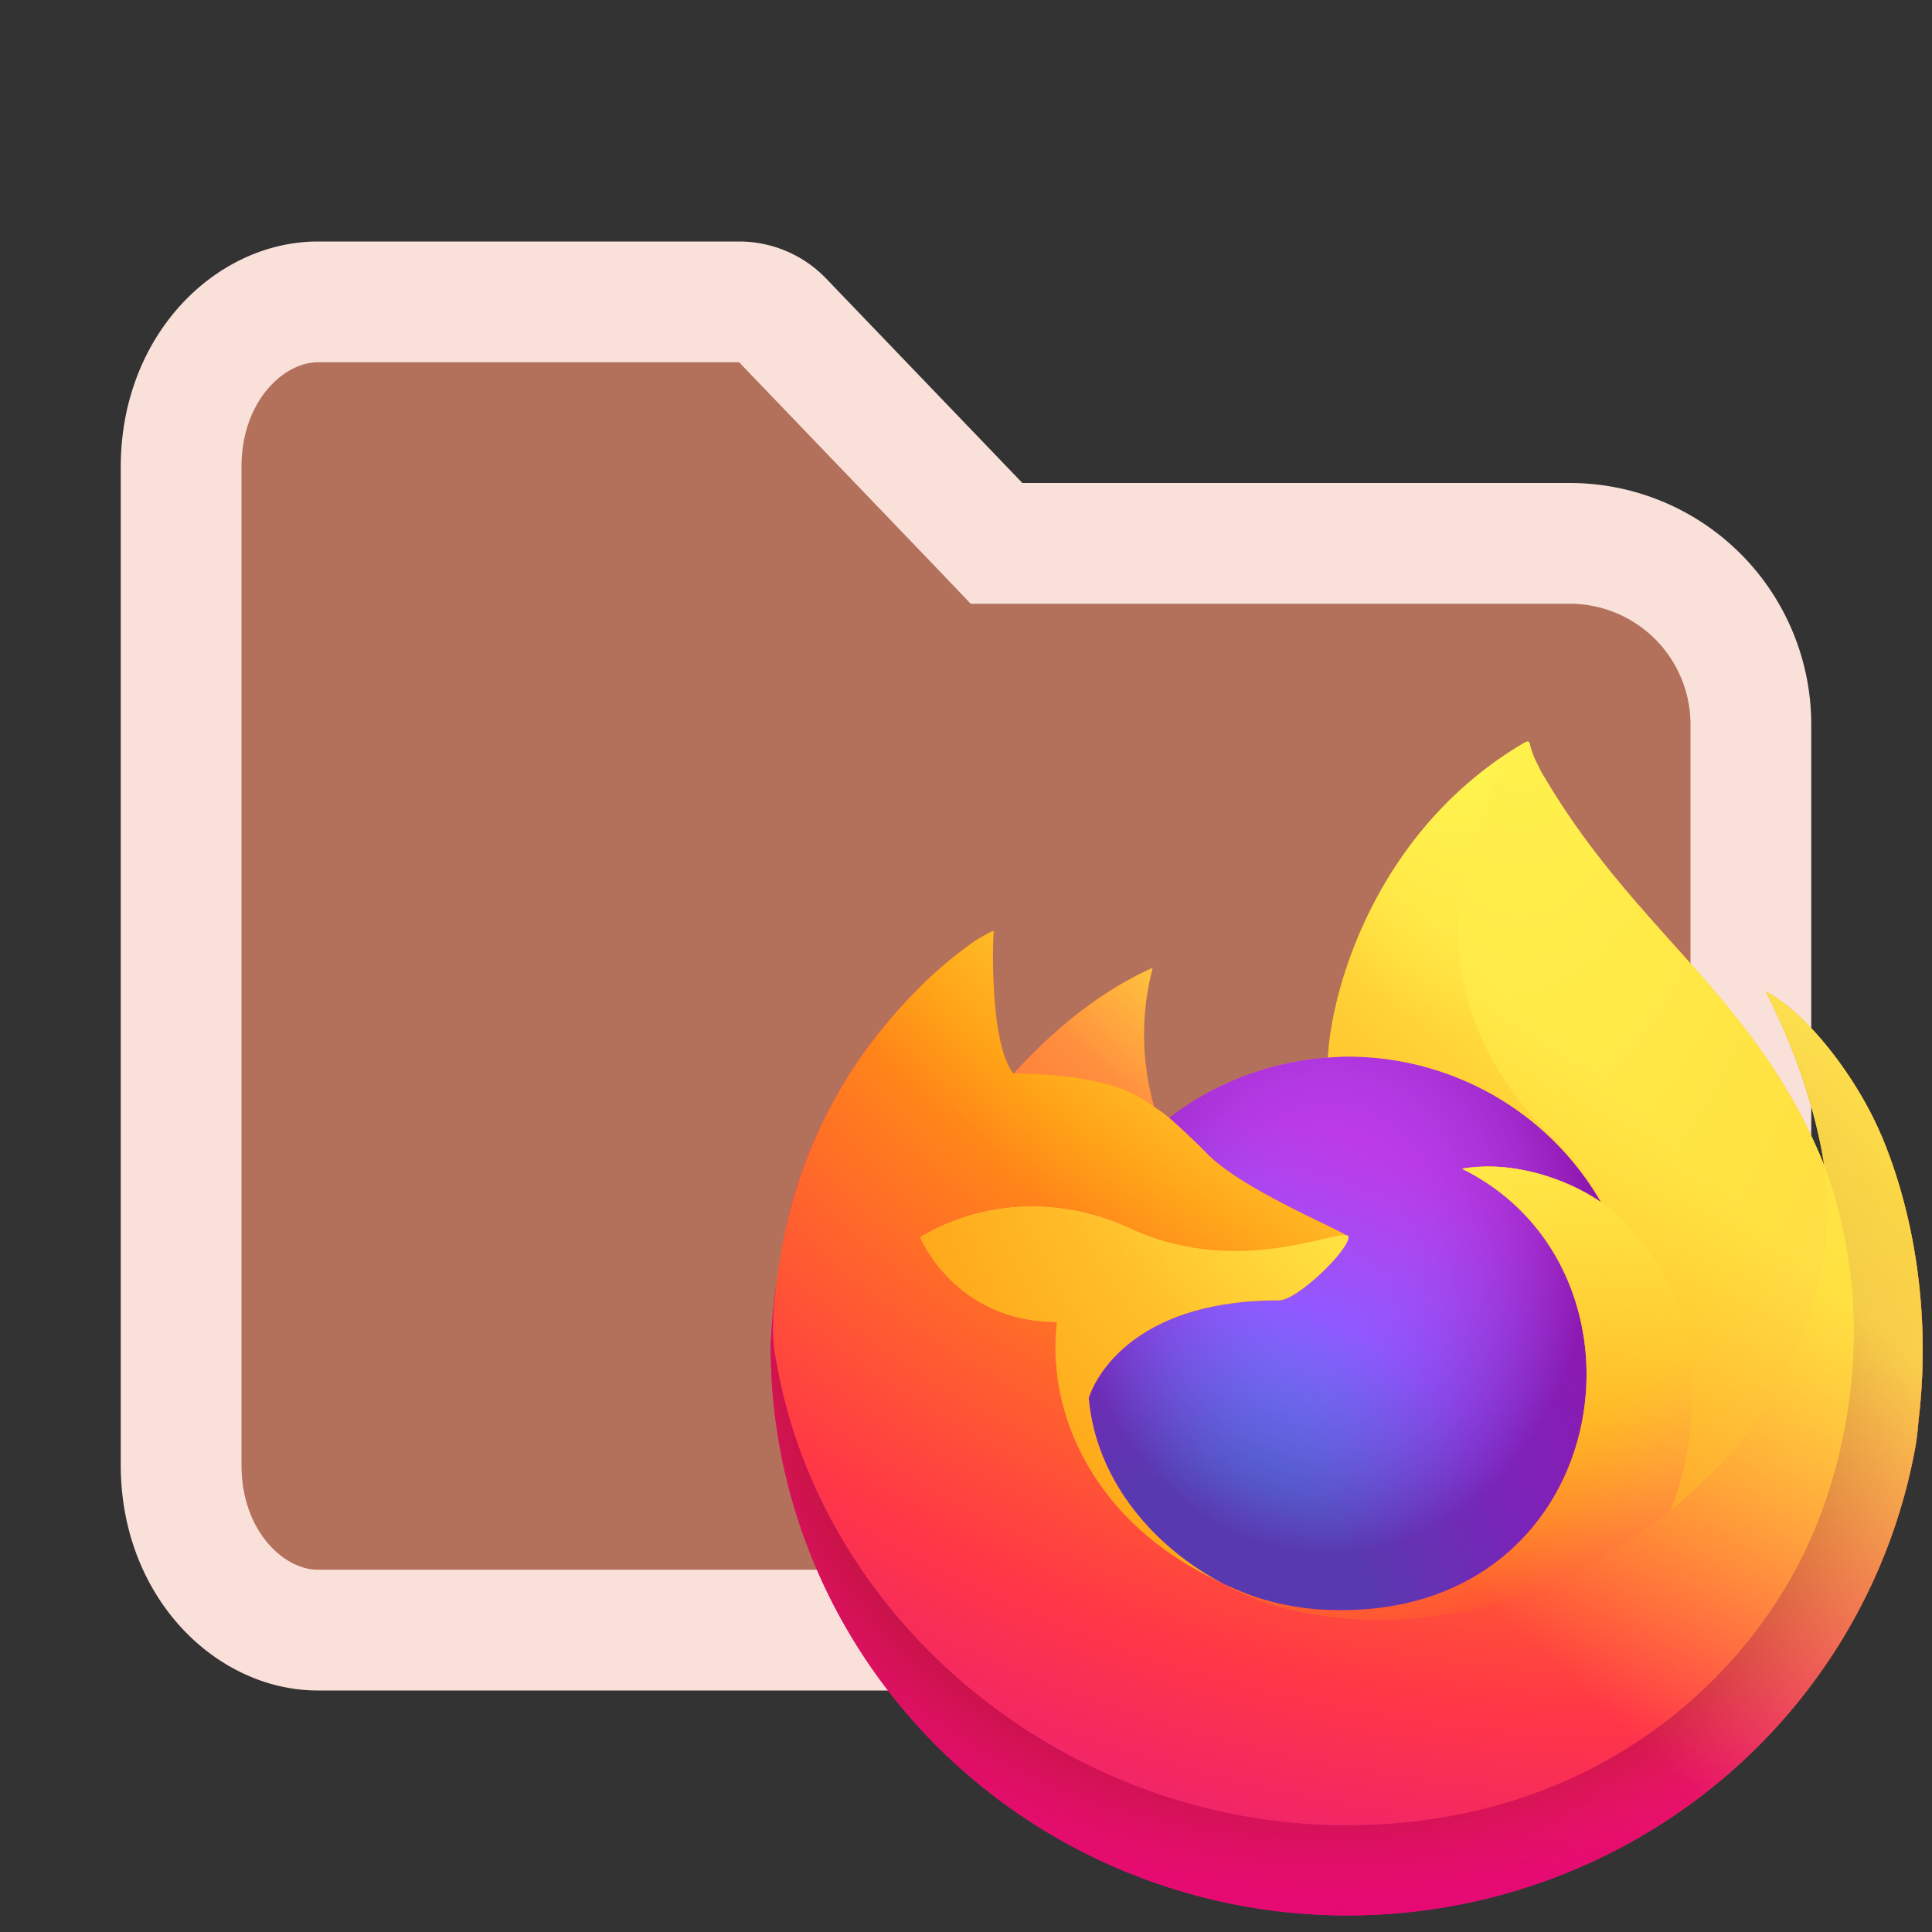 <svg width="16" height="16" viewBox="0 0 16 16" xmlns="http://www.w3.org/2000/svg"><rect x="0" y="0" width="16" height="16" fill="#333333" stroke="none"/><path d="m8.106 4.346.147.154H13A1.5 1.5 0 0 1 14.5 6v6.133c0 .82-.568 1.367-1.133 1.367H2.633c-.565 0-1.133-.547-1.133-1.367V3.867c0-.82.568-1.367 1.133-1.367h3.489a.5.5 0 0 1 .36.154z" fill="#C17861" fill-opacity=".9" stroke="#f9e1da"/><defs><radialGradient id="b" gradientUnits="userSpaceOnUse" cx=".874" cy="-.129" fx=".874" fy="-.129" r="1.28" gradientTransform="matrix(14.945 0 0 12.203 .5 3.297)"><stop offset=".13" style="stop-color:#ffbd4f;stop-opacity:1"/><stop offset=".28" style="stop-color:#ff980e;stop-opacity:1"/><stop offset=".47" style="stop-color:#ff3750;stop-opacity:1"/><stop offset=".78" style="stop-color:#eb0878;stop-opacity:1"/><stop offset=".86" style="stop-color:#e50080;stop-opacity:1"/></radialGradient><radialGradient id="c" gradientUnits="userSpaceOnUse" cx=".49" cy=".4" fx=".49" fy=".4" r="1.28" gradientTransform="matrix(14.945 0 0 12.203 .5 3.297)"><stop offset=".3" style="stop-color:#960e18;stop-opacity:1"/><stop offset=".35" style="stop-color:#b11927;stop-opacity:.741"/><stop offset=".43" style="stop-color:#db293d;stop-opacity:.341"/><stop offset=".5" style="stop-color:#f5334b;stop-opacity:.09"/><stop offset=".53" style="stop-color:#ff3750;stop-opacity:0"/></radialGradient><radialGradient id="d" gradientUnits="userSpaceOnUse" cx=".48" cy="-.12" fx=".48" fy="-.12" r="1.4" gradientTransform="matrix(3.602 0 0 6.117 7.754 0)"><stop offset=".13" style="stop-color:#fff44f;stop-opacity:1"/><stop offset=".53" style="stop-color:#ff980e;stop-opacity:1"/></radialGradient><radialGradient id="e" gradientUnits="userSpaceOnUse" cx=".228" cy="1.101" fx=".228" fy="1.101" r="1" gradientTransform="matrix(6.668 0 0 7.305 4.64 4.16)"><stop offset=".35" style="stop-color:#3a8ee6;stop-opacity:1"/><stop offset=".67" style="stop-color:#9059ff;stop-opacity:1"/><stop offset="1" style="stop-color:#c139e6;stop-opacity:1"/></radialGradient><radialGradient id="f" gradientUnits="userSpaceOnUse" cx=".52" cy=".33" fx=".52" fy=".33" r=".59" gradientTransform="matrix(6.001 0 0 7.305 4.64 4.16)"><stop offset=".21" style="stop-color:#9059ff;stop-opacity:0"/><stop offset=".97" style="stop-color:#6e008b;stop-opacity:.6"/></radialGradient><radialGradient id="g" gradientUnits="userSpaceOnUse" cx="2.1" cy="-1" fx="2.1" fy="-1" r="2.9" gradientTransform="matrix(1.828 0 0 1.836 3.664 2.988)"><stop offset=".1" style="stop-color:#ffe226;stop-opacity:1"/><stop offset=".79" style="stop-color:#ff7139;stop-opacity:1"/></radialGradient><radialGradient id="h" gradientUnits="userSpaceOnUse" cx=".84" cy="-.41" fx=".84" fy="-.41" r="1.8" gradientTransform="matrix(13.645 0 0 11.805 .57 2.504)"><stop offset=".11" style="stop-color:#fff44f;stop-opacity:1"/><stop offset=".46" style="stop-color:#ff980e;stop-opacity:1"/><stop offset=".72" style="stop-color:#ff3647;stop-opacity:1"/><stop offset=".9" style="stop-color:#e31587;stop-opacity:1"/></radialGradient><radialGradient id="i" gradientUnits="userSpaceOnUse" cx=".161" cy="-.186" fx=".161" fy="-.186" r="3.488" gradientTransform="matrix(4.703 0 0 10.152 9.512 0)"><stop offset="0" style="stop-color:#fff44f;stop-opacity:1"/><stop offset=".3" style="stop-color:#ff980e;stop-opacity:1"/><stop offset=".57" style="stop-color:#ff3647;stop-opacity:1"/><stop offset=".74" style="stop-color:#e31587;stop-opacity:1"/></radialGradient><radialGradient id="j" gradientUnits="userSpaceOnUse" cx=".189" cy="-.425" fx=".189" fy="-.425" r="2.384" gradientTransform="matrix(6.098 0 0 5.961 6.406 5.64)"><stop offset=".14" style="stop-color:#fff44f;stop-opacity:1"/><stop offset=".48" style="stop-color:#ff980e;stop-opacity:1"/><stop offset=".66" style="stop-color:#ff3647;stop-opacity:1"/><stop offset=".9" style="stop-color:#e31587;stop-opacity:1"/></radialGradient><radialGradient id="k" gradientUnits="userSpaceOnUse" cx="1.593" cy="-.447" fx="1.593" fy="-.447" r="3.131" gradientTransform="matrix(5.582 0 0 4.691 2.441 6.438)"><stop offset=".09" style="stop-color:#fff44f;stop-opacity:1"/><stop offset=".63" style="stop-color:#ff980e;stop-opacity:1"/></radialGradient><linearGradient id="a" gradientUnits="userSpaceOnUse" x1=".873" y1=".155" x2=".094" y2=".931" gradientTransform="matrix(14.945 0 0 15.5 .5 0)"><stop offset=".05" style="stop-color:#fff44f;stop-opacity:1"/><stop offset=".37" style="stop-color:#ff980e;stop-opacity:1"/><stop offset=".53" style="stop-color:#ff3647;stop-opacity:1"/><stop offset=".7" style="stop-color:#e31587;stop-opacity:1"/></linearGradient><linearGradient id="l" gradientUnits="userSpaceOnUse" x1=".8" y1=".14" x2=".18" y2=".84" gradientTransform="matrix(14.945 0 0 15.5 .5 0)"><stop offset=".17" style="stop-color:#fff44f;stop-opacity:.8"/><stop offset=".6" style="stop-color:#fff44f;stop-opacity:0"/></linearGradient></defs><path style="fill:url(#a);fill-rule:nonzero;stroke:none" d="M14.96 5.2c-.327-.786-.987-1.634-1.507-1.903.422.828.668 1.66.762 2.281v.012c-.848-2.117-2.29-2.969-3.465-4.828a9 9 0 0 1-.176-.29 1 1 0 0 1-.082-.156A1.1 1.1 0 0 1 10.38.02q-.001-.013-.02-.02h-.011l-.004.004q-.004-.001-.008.004c.004-.004.004-.004.004-.008-1.887 1.105-2.527 3.152-2.586 4.172a3.8 3.8 0 0 0-2.066.797c-.063-.051-.125-.102-.196-.145a3.5 3.5 0 0 1-.02-1.836c-.769.352-1.37.907-1.808 1.395H3.66c-.297-.375-.273-1.621-.258-1.88-.004-.015-.222.114-.25.134a5.4 5.4 0 0 0-.734.629 7 7 0 0 0-.703.84v.003-.004A6.4 6.4 0 0 0 .707 6.383c-.004.015-.004.031-.008.047a9 9 0 0 0-.074.468c0 .008 0 .012-.004.02-.062.34-.105.687-.121 1.035v.04a7.511 7.511 0 0 0 14.914 1.269q.02-.145.031-.29c.153-1.288-.015-2.64-.484-3.773m-8.655 5.878q.05.026.101.05h.008q-.057-.024-.11-.05m7.91-5.487v-.004.008zm0 0" transform="matrix(.636 0 0 .627 6.065 6.142)"/><path style="fill:url(#b);fill-rule:nonzero;stroke:none" d="M14.96 5.2c-.327-.786-.987-1.634-1.507-1.903.422.828.668 1.66.762 2.281v.016c.71 1.918.324 3.87-.235 5.066-.859 1.848-2.94 3.738-6.203 3.649-3.523-.102-6.629-2.715-7.207-6.141-.105-.54 0-.813.051-1.25C.56 7.254.535 7.352.5 7.953v.04a7.511 7.511 0 0 0 14.914 1.269c.012-.098.024-.192.031-.29.153-1.288-.015-2.64-.484-3.773m0 0" transform="matrix(.636 0 0 .627 6.065 6.142)"/><path style="fill:url(#c);fill-rule:nonzero;stroke:none" d="M14.96 5.2c-.327-.786-.987-1.634-1.507-1.903.422.828.668 1.66.762 2.281v.016c.71 1.918.324 3.87-.235 5.066-.859 1.848-2.94 3.738-6.203 3.649-3.523-.102-6.629-2.715-7.207-6.141-.105-.54 0-.813.051-1.25C.56 7.254.535 7.352.5 7.953v.04a7.511 7.511 0 0 0 14.914 1.269c.012-.098.024-.192.031-.29.153-1.288-.015-2.64-.484-3.773m0 0" transform="matrix(.636 0 0 .627 6.065 6.142)"/><path style="fill:url(#d);fill-rule:nonzero;stroke:none" d="M11.309 6.082c.02.012.03.023.046.035a4 4 0 0 0-.695-.91c-2.336-2.336-.613-5.062-.324-5.2q.005-.003.004-.007C8.453 1.105 7.813 3.152 7.754 4.172c.09-.004.176-.012.266-.012a3.79 3.79 0 0 1 3.289 1.922m0 0" transform="matrix(.636 0 0 .627 6.065 6.142)"/><path style="fill:url(#e);fill-rule:nonzero;stroke:none" d="M8.023 6.547c-.011.187-.671.832-.902.832-2.137 0-2.48 1.293-2.48 1.293.093 1.086.851 1.98 1.765 2.457l.13.058a3.2 3.2 0 0 0 1.194.278c3.747.176 4.47-4.473 1.77-5.824.691-.121 1.41.16 1.809.441a3.79 3.79 0 0 0-3.29-1.922c-.09 0-.175.008-.265.012a3.8 3.8 0 0 0-2.066.797c.117.097.246.226.515.496.512.5 1.817 1.02 1.82 1.082m0 0" transform="matrix(.636 0 0 .627 6.065 6.142)"/><path style="fill:url(#f);fill-rule:nonzero;stroke:none" d="M8.023 6.547c-.011.187-.671.832-.902.832-2.137 0-2.48 1.293-2.48 1.293.093 1.086.851 1.98 1.765 2.457l.13.058a3.2 3.2 0 0 0 1.194.278c3.747.176 4.47-4.473 1.77-5.824.691-.121 1.41.16 1.809.441a3.79 3.79 0 0 0-3.29-1.922c-.09 0-.175.008-.265.012a3.8 3.8 0 0 0-2.066.797c.117.097.246.226.515.496.512.5 1.817 1.02 1.82 1.082m0 0" transform="matrix(.636 0 0 .627 6.065 6.142)"/><path style="fill:url(#g);fill-rule:nonzero;stroke:none" d="m5.34 4.719.152.105a3.5 3.5 0 0 1-.02-1.836c-.769.352-1.37.907-1.808 1.395.04 0 1.125-.02 1.676.336m0 0" transform="matrix(.636 0 0 .627 6.065 6.142)"/><path style="fill:url(#h);fill-rule:nonzero;stroke:none" d="M.57 8.168c.578 3.426 3.684 6.039 7.207 6.14 3.262.09 5.344-1.8 6.203-3.648.56-1.195.946-3.148.235-5.066v-.016.012c.265 1.738-.617 3.426-2 4.562l-.004.012c-2.695 2.195-5.277 1.324-5.797.969q-.057-.031-.11-.055c-1.574-.754-2.222-2.183-2.081-3.41-1.328 0-1.782-1.121-1.782-1.121s1.192-.848 2.762-.11c1.457.684 2.82.11 2.82.11-.003-.059-1.308-.582-1.82-1.082a9 9 0 0 0-.516-.496 2 2 0 0 0-.195-.145l-.152-.105c-.55-.356-1.637-.336-1.676-.336H3.66c-.297-.375-.273-1.621-.258-1.88-.004-.015-.222.114-.25.134a5.4 5.4 0 0 0-.734.629 7 7 0 0 0-.703.84v.003-.004A6.4 6.4 0 0 0 .707 6.383c-.004.015-.27 1.18-.137 1.785m0 0" transform="matrix(.636 0 0 .627 6.065 6.142)"/><path style="fill:url(#i);fill-rule:nonzero;stroke:none" d="M10.66 5.207q.413.406.695.91.065.045.114.09c1.703 1.57.812 3.79.746 3.945 1.383-1.136 2.265-2.824 2-4.562-.848-2.117-2.29-2.969-3.465-4.828a9 9 0 0 1-.176-.29 1 1 0 0 1-.082-.156A1.1 1.1 0 0 1 10.38.02q-.001-.013-.02-.02h-.011l-.004.004q-.004-.001-.008.004c-.29.137-2.012 2.863.324 5.199m0 0" transform="matrix(.636 0 0 .627 6.065 6.142)"/><path style="fill:url(#j);fill-rule:nonzero;stroke:none" d="M11.469 6.207a1 1 0 0 0-.114-.09c-.015-.012-.027-.023-.046-.035-.399-.281-1.118-.562-1.809-.441 2.7 1.351 1.977 6-1.77 5.828a3.4 3.4 0 0 1-.976-.192 4 4 0 0 1-.219-.09l-.129-.058c.004 0 .004 0 .008.004.52.355 3.102 1.226 5.797-.969l.004-.012c.066-.156.957-2.375-.746-3.945m0 0" transform="matrix(.636 0 0 .627 6.065 6.142)"/><path style="fill:url(#k);fill-rule:nonzero;stroke:none" d="M4.64 8.672s.344-1.293 2.481-1.293c.23 0 .89-.645.902-.832.012-.188-1.363.574-2.82-.11-1.57-.738-2.762.11-2.762.11s.454 1.121 1.782 1.121c-.141 1.227.507 2.656 2.082 3.41q.05.026.101.05c-.914-.476-1.672-1.37-1.765-2.456m0 0" transform="matrix(.636 0 0 .627 6.065 6.142)"/><path style="fill:url(#l);fill-rule:nonzero;stroke:none" d="M14.96 5.2c-.327-.786-.987-1.634-1.507-1.903.422.828.668 1.66.762 2.281v.012c-.848-2.117-2.29-2.969-3.465-4.828a9 9 0 0 1-.176-.29 1 1 0 0 1-.082-.156A1.1 1.1 0 0 1 10.38.02q-.001-.013-.02-.02h-.011l-.004.004q-.004-.001-.008.004c.004-.004.004-.004.004-.008-1.887 1.105-2.527 3.152-2.586 4.172.09-.004.176-.012.266-.012a3.79 3.79 0 0 1 3.289 1.922c-.399-.281-1.118-.562-1.809-.441 2.7 1.351 1.977 6-1.77 5.828a3.4 3.4 0 0 1-.976-.192 4 4 0 0 1-.219-.09l-.129-.058q.004-.001.008.004-.057-.031-.11-.055c.036.016.067.035.102.05-.914-.476-1.672-1.37-1.77-2.456 0 0 .348-1.293 2.485-1.293.23 0 .89-.645.902-.832-.003-.059-1.308-.582-1.82-1.082a9 9 0 0 0-.516-.496 2 2 0 0 0-.195-.145 3.5 3.5 0 0 1-.02-1.836c-.769.352-1.37.907-1.808 1.395H3.66c-.297-.375-.277-1.621-.258-1.88-.004-.015-.222.114-.25.134a5.4 5.4 0 0 0-.734.629 7 7 0 0 0-.703.84v.003-.004A6.4 6.4 0 0 0 .707 6.383c-.004.015-.004.031-.008.047a9 9 0 0 0-.086.476c-.004.004 0-.008 0 0A9 9 0 0 0 .5 7.953v.04a7.511 7.511 0 0 0 14.914 1.269c.012-.098.024-.192.031-.29.153-1.288-.015-2.64-.484-3.773m-.745.386v.008zm0 0" transform="matrix(.636 0 0 .627 6.065 6.142)"/></svg>
